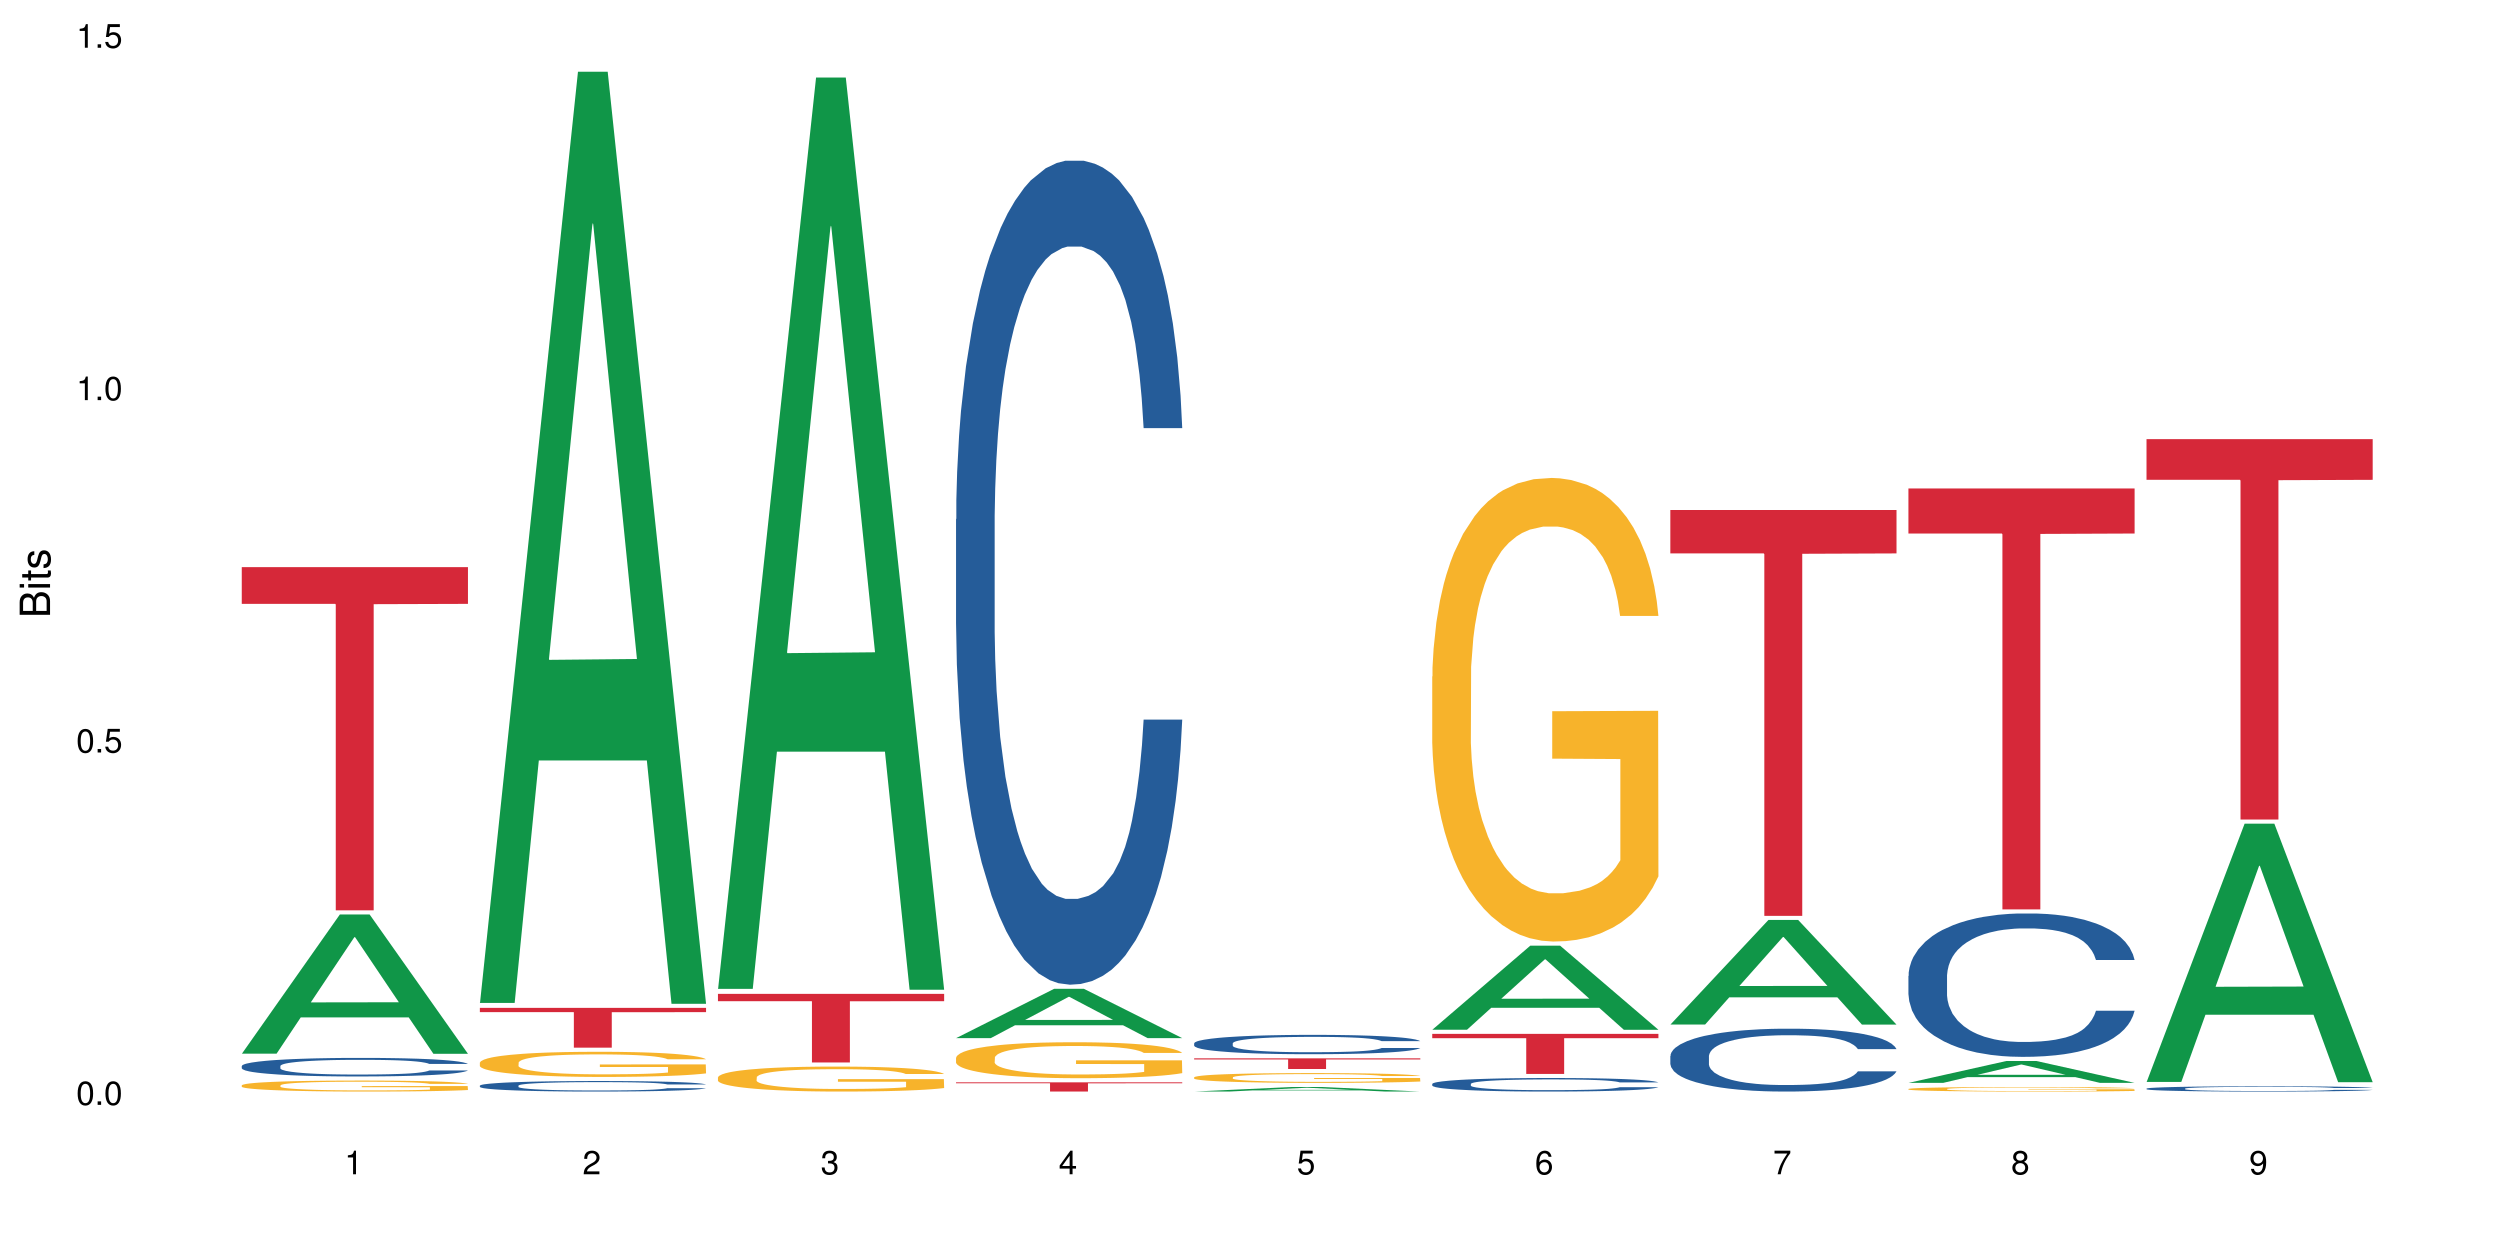 <?xml version="1.0" encoding="UTF-8"?>
<svg xmlns="http://www.w3.org/2000/svg" xmlns:xlink="http://www.w3.org/1999/xlink" width="720pt" height="360pt" viewBox="0 0 720 360" version="1.1">
<defs>
<g>
<symbol overflow="visible" id="glyph0-0">
<path style="stroke:none;" d=""/>
</symbol>
<symbol overflow="visible" id="glyph0-1">
<path style="stroke:none;" d="M 2.641 -6.797 C 2 -6.797 1.422 -6.531 1.078 -6.047 C 0.641 -5.453 0.406 -4.547 0.406 -3.297 C 0.406 -1 1.188 0.219 2.641 0.219 C 4.078 0.219 4.859 -1 4.859 -3.234 C 4.859 -4.562 4.656 -5.438 4.203 -6.047 C 3.844 -6.531 3.281 -6.797 2.641 -6.797 Z M 2.641 -6.047 C 3.547 -6.047 4 -5.125 4 -3.312 C 4 -1.375 3.562 -0.484 2.625 -0.484 C 1.734 -0.484 1.281 -1.422 1.281 -3.281 C 1.281 -5.141 1.734 -6.047 2.641 -6.047 Z M 2.641 -6.047 "/>
</symbol>
<symbol overflow="visible" id="glyph0-2">
<path style="stroke:none;" d="M 1.828 -1 L 0.828 -1 L 0.828 0 L 1.828 0 Z M 1.828 -1 "/>
</symbol>
<symbol overflow="visible" id="glyph0-3">
<path style="stroke:none;" d="M 4.562 -6.797 L 1.062 -6.797 L 0.547 -3.094 L 1.328 -3.094 C 1.719 -3.562 2.047 -3.734 2.578 -3.734 C 3.484 -3.734 4.062 -3.109 4.062 -2.094 C 4.062 -1.125 3.484 -0.531 2.578 -0.531 C 1.828 -0.531 1.375 -0.906 1.188 -1.672 L 0.328 -1.672 C 0.453 -1.109 0.547 -0.844 0.75 -0.594 C 1.125 -0.078 1.828 0.219 2.594 0.219 C 3.969 0.219 4.922 -0.781 4.922 -2.219 C 4.922 -3.562 4.031 -4.484 2.719 -4.484 C 2.25 -4.484 1.859 -4.359 1.469 -4.062 L 1.734 -5.969 L 4.562 -5.969 Z M 4.562 -6.797 "/>
</symbol>
<symbol overflow="visible" id="glyph0-4">
<path style="stroke:none;" d="M 2.484 -4.844 L 2.484 0 L 3.328 0 L 3.328 -6.797 L 2.766 -6.797 C 2.469 -5.75 2.281 -5.609 0.984 -5.453 L 0.984 -4.844 Z M 2.484 -4.844 "/>
</symbol>
<symbol overflow="visible" id="glyph0-5">
<path style="stroke:none;" d="M 4.859 -0.828 L 1.281 -0.828 C 1.359 -1.391 1.672 -1.75 2.5 -2.234 L 3.469 -2.75 C 4.406 -3.266 4.906 -3.969 4.906 -4.812 C 4.906 -5.375 4.672 -5.906 4.266 -6.266 C 3.859 -6.625 3.375 -6.797 2.719 -6.797 C 1.859 -6.797 1.219 -6.5 0.844 -5.922 C 0.609 -5.562 0.5 -5.125 0.484 -4.438 L 1.328 -4.438 C 1.359 -4.906 1.406 -5.188 1.531 -5.406 C 1.75 -5.812 2.188 -6.062 2.703 -6.062 C 3.469 -6.062 4.031 -5.516 4.031 -4.781 C 4.031 -4.25 3.719 -3.797 3.125 -3.438 L 2.234 -2.938 C 0.812 -2.141 0.406 -1.5 0.328 0 L 4.859 0 Z M 4.859 -0.828 "/>
</symbol>
<symbol overflow="visible" id="glyph0-6">
<path style="stroke:none;" d="M 2.125 -3.125 L 2.578 -3.125 C 3.516 -3.125 3.984 -2.703 3.984 -1.891 C 3.984 -1.031 3.469 -0.531 2.578 -0.531 C 1.656 -0.531 1.203 -0.984 1.156 -1.969 L 0.312 -1.969 C 0.344 -1.422 0.438 -1.078 0.609 -0.766 C 0.953 -0.109 1.625 0.219 2.547 0.219 C 3.953 0.219 4.859 -0.609 4.859 -1.906 C 4.859 -2.766 4.516 -3.25 3.703 -3.516 C 4.344 -3.766 4.656 -4.25 4.656 -4.938 C 4.656 -6.109 3.875 -6.797 2.578 -6.797 C 1.203 -6.797 0.484 -6.047 0.453 -4.609 L 1.297 -4.609 C 1.312 -5.016 1.344 -5.25 1.453 -5.453 C 1.641 -5.828 2.062 -6.062 2.594 -6.062 C 3.344 -6.062 3.797 -5.625 3.797 -4.906 C 3.797 -4.422 3.609 -4.141 3.25 -3.984 C 3.016 -3.891 2.719 -3.844 2.125 -3.844 Z M 2.125 -3.125 "/>
</symbol>
<symbol overflow="visible" id="glyph0-7">
<path style="stroke:none;" d="M 3.141 -1.625 L 3.141 0 L 3.984 0 L 3.984 -1.625 L 4.984 -1.625 L 4.984 -2.391 L 3.984 -2.391 L 3.984 -6.797 L 3.359 -6.797 L 0.266 -2.516 L 0.266 -1.625 Z M 3.141 -2.391 L 1 -2.391 L 3.141 -5.359 Z M 3.141 -2.391 "/>
</symbol>
<symbol overflow="visible" id="glyph0-8">
<path style="stroke:none;" d="M 4.781 -5.031 C 4.609 -6.141 3.891 -6.797 2.844 -6.797 C 2.094 -6.797 1.422 -6.438 1.031 -5.828 C 0.609 -5.172 0.406 -4.344 0.406 -3.094 C 0.406 -1.953 0.578 -1.234 0.984 -0.625 C 1.359 -0.078 1.953 0.219 2.703 0.219 C 3.984 0.219 4.922 -0.734 4.922 -2.078 C 4.922 -3.344 4.062 -4.234 2.844 -4.234 C 2.172 -4.234 1.641 -3.969 1.281 -3.469 C 1.281 -5.125 1.828 -6.047 2.797 -6.047 C 3.391 -6.047 3.797 -5.672 3.938 -5.031 Z M 2.734 -3.484 C 3.547 -3.484 4.062 -2.922 4.062 -2 C 4.062 -1.156 3.484 -0.531 2.703 -0.531 C 1.922 -0.531 1.328 -1.188 1.328 -2.047 C 1.328 -2.891 1.906 -3.484 2.734 -3.484 Z M 2.734 -3.484 "/>
</symbol>
<symbol overflow="visible" id="glyph0-9">
<path style="stroke:none;" d="M 4.984 -6.797 L 0.438 -6.797 L 0.438 -5.969 L 4.109 -5.969 C 2.5 -3.656 1.828 -2.234 1.328 0 L 2.219 0 C 2.594 -2.172 3.453 -4.047 4.984 -6.094 Z M 4.984 -6.797 "/>
</symbol>
<symbol overflow="visible" id="glyph0-10">
<path style="stroke:none;" d="M 3.75 -3.578 C 4.453 -4 4.688 -4.344 4.688 -4.984 C 4.688 -6.047 3.844 -6.797 2.641 -6.797 C 1.438 -6.797 0.594 -6.047 0.594 -4.984 C 0.594 -4.359 0.828 -4.016 1.516 -3.578 C 0.734 -3.203 0.359 -2.641 0.359 -1.891 C 0.359 -0.641 1.297 0.219 2.641 0.219 C 3.984 0.219 4.922 -0.641 4.922 -1.875 C 4.922 -2.641 4.531 -3.203 3.75 -3.578 Z M 2.641 -6.047 C 3.359 -6.047 3.812 -5.625 3.812 -4.969 C 3.812 -4.344 3.344 -3.922 2.641 -3.922 C 1.922 -3.922 1.453 -4.344 1.453 -4.984 C 1.453 -5.625 1.922 -6.047 2.641 -6.047 Z M 2.641 -3.203 C 3.484 -3.203 4.062 -2.672 4.062 -1.875 C 4.062 -1.062 3.484 -0.531 2.625 -0.531 C 1.797 -0.531 1.219 -1.078 1.219 -1.875 C 1.219 -2.672 1.797 -3.203 2.641 -3.203 Z M 2.641 -3.203 "/>
</symbol>
<symbol overflow="visible" id="glyph0-11">
<path style="stroke:none;" d="M 0.516 -1.547 C 0.672 -0.438 1.406 0.219 2.438 0.219 C 3.188 0.219 3.859 -0.141 4.266 -0.75 C 4.688 -1.406 4.891 -2.25 4.891 -3.484 C 4.891 -4.625 4.703 -5.359 4.312 -5.953 C 3.938 -6.5 3.344 -6.797 2.594 -6.797 C 1.297 -6.797 0.359 -5.844 0.359 -4.516 C 0.359 -3.25 1.234 -2.344 2.453 -2.344 C 3.094 -2.344 3.562 -2.578 4.016 -3.109 C 4 -1.453 3.469 -0.531 2.5 -0.531 C 1.906 -0.531 1.484 -0.906 1.359 -1.547 Z M 2.578 -6.062 C 3.375 -6.062 3.969 -5.406 3.969 -4.531 C 3.969 -3.688 3.375 -3.094 2.547 -3.094 C 1.734 -3.094 1.234 -3.672 1.234 -4.578 C 1.234 -5.438 1.797 -6.062 2.578 -6.062 Z M 2.578 -6.062 "/>
</symbol>
<symbol overflow="visible" id="glyph1-0">
<path style="stroke:none;" d=""/>
</symbol>
<symbol overflow="visible" id="glyph1-1">
<path style="stroke:none;" d="M 0 -0.953 L 0 -4.891 C 0 -5.719 -0.234 -6.344 -0.734 -6.797 C -1.188 -7.234 -1.812 -7.469 -2.5 -7.469 C -3.547 -7.469 -4.188 -7 -4.625 -5.875 C -4.984 -6.672 -5.641 -7.094 -6.531 -7.094 C -7.156 -7.094 -7.734 -6.859 -8.141 -6.391 C -8.562 -5.938 -8.75 -5.344 -8.75 -4.5 L -8.75 -0.953 Z M -4.984 -2.062 L -7.766 -2.062 L -7.766 -4.219 C -7.766 -4.844 -7.688 -5.203 -7.453 -5.5 C -7.219 -5.812 -6.859 -5.969 -6.375 -5.969 C -5.906 -5.969 -5.531 -5.812 -5.297 -5.5 C -5.062 -5.203 -4.984 -4.844 -4.984 -4.219 Z M -0.984 -2.062 L -4 -2.062 L -4 -4.781 C -4 -5.328 -3.859 -5.688 -3.578 -5.953 C -3.297 -6.219 -2.922 -6.359 -2.484 -6.359 C -2.062 -6.359 -1.688 -6.219 -1.406 -5.953 C -1.109 -5.688 -0.984 -5.328 -0.984 -4.781 Z M -0.984 -2.062 "/>
</symbol>
<symbol overflow="visible" id="glyph1-2">
<path style="stroke:none;" d="M -6.281 -1.797 L -6.281 -0.797 L 0 -0.797 L 0 -1.797 Z M -8.75 -1.797 L -8.75 -0.797 L -7.484 -0.797 L -7.484 -1.797 Z M -8.75 -1.797 "/>
</symbol>
<symbol overflow="visible" id="glyph1-3">
<path style="stroke:none;" d="M -6.281 -3.047 L -6.281 -2.016 L -8.016 -2.016 L -8.016 -1.016 L -6.281 -1.016 L -6.281 -0.172 L -5.469 -0.172 L -5.469 -1.016 L -0.719 -1.016 C -0.078 -1.016 0.281 -1.453 0.281 -2.234 C 0.281 -2.469 0.25 -2.719 0.188 -3.047 L -0.641 -3.047 C -0.609 -2.922 -0.594 -2.766 -0.594 -2.562 C -0.594 -2.141 -0.719 -2.016 -1.156 -2.016 L -5.469 -2.016 L -5.469 -3.047 Z M -6.281 -3.047 "/>
</symbol>
<symbol overflow="visible" id="glyph1-4">
<path style="stroke:none;" d="M -4.531 -5.25 C -5.766 -5.25 -6.469 -4.422 -6.469 -2.969 C -6.469 -1.516 -5.719 -0.562 -4.547 -0.562 C -3.562 -0.562 -3.094 -1.062 -2.734 -2.562 L -2.516 -3.484 C -2.344 -4.188 -2.094 -4.469 -1.625 -4.469 C -1.047 -4.469 -0.641 -3.875 -0.641 -3 C -0.641 -2.453 -0.797 -2 -1.062 -1.75 C -1.25 -1.594 -1.422 -1.531 -1.875 -1.469 L -1.875 -0.406 C -0.422 -0.453 0.281 -1.266 0.281 -2.922 C 0.281 -4.5 -0.5 -5.516 -1.719 -5.516 C -2.656 -5.516 -3.172 -4.984 -3.469 -3.734 L -3.703 -2.766 C -3.891 -1.953 -4.156 -1.609 -4.594 -1.609 C -5.172 -1.609 -5.547 -2.125 -5.547 -2.938 C -5.547 -3.75 -5.203 -4.172 -4.531 -4.203 Z M -4.531 -5.25 "/>
</symbol>
</g>
</defs>
<g id="surface2645">
<rect x="0" y="0" width="720" height="360" style="fill:rgb(100%,100%,100%);fill-opacity:1;stroke:none;"/>
<path style=" stroke:none;fill-rule:nonzero;fill:rgb(6.275%,58.824%,28.235%);fill-opacity:1;" d="M 69.629 303.461 L 69.699 303.422 L 97.887 263.359 L 106.445 263.359 L 134.773 303.496 L 124.82 303.496 L 117.719 293.02 L 86.609 293.02 L 79.652 303.461 L 69.629 303.461 L 89.602 288.688 L 114.867 288.648 L 102.27 269.918 L 102.129 269.879 L 101.992 269.992 L 89.535 288.648 L 89.602 288.688 Z M 69.629 303.461 "/>
<path style=" stroke:none;fill-rule:nonzero;fill:rgb(14.51%,36.078%,60%);fill-opacity:1;" d="M 69.629 307.004 L 69.707 306.996 L 69.707 306.879 L 69.945 306.695 L 70.504 306.461 L 71.059 306.301 L 72.488 306.012 L 74.477 305.734 L 76.539 305.52 L 78.051 305.391 L 79.402 305.293 L 82.5 305.113 L 84.484 305.02 L 86.629 304.938 L 89.25 304.852 L 91.156 304.805 L 95.449 304.727 L 98.625 304.691 L 101.09 304.676 L 106.41 304.676 L 109.59 304.695 L 111.891 304.723 L 114.434 304.762 L 116.578 304.805 L 120.312 304.91 L 123.648 305.047 L 125.16 305.125 L 127.543 305.277 L 129.371 305.426 L 130.641 305.551 L 132.07 305.734 L 133.34 305.953 L 134.293 306.203 L 134.773 306.41 L 123.648 306.41 L 123.094 306.215 L 122.457 306.066 L 121.266 305.863 L 120.074 305.723 L 118.406 305.582 L 116.898 305.488 L 114.832 305.395 L 113.004 305.336 L 111.098 305.293 L 109.27 305.262 L 105.773 305.234 L 101.723 305.234 L 100.215 305.242 L 97.117 305.281 L 95.449 305.316 L 93.066 305.387 L 91.395 305.449 L 89.41 305.547 L 88.059 305.629 L 86.391 305.758 L 85.199 305.871 L 83.848 306.031 L 83.055 306.152 L 82.34 306.289 L 81.703 306.449 L 81.227 306.621 L 80.91 306.801 L 80.75 306.977 L 80.75 307.734 L 80.91 307.91 L 81.309 308.117 L 82.34 308.414 L 83.848 308.672 L 85.598 308.879 L 87.266 309.023 L 88.219 309.094 L 89.488 309.172 L 91.477 309.27 L 94.336 309.367 L 96.004 309.406 L 98.547 309.445 L 101.168 309.465 L 104.664 309.465 L 107.762 309.445 L 109.828 309.422 L 111.973 309.383 L 114.91 309.297 L 116.738 309.219 L 118.328 309.129 L 119.52 309.035 L 120.312 308.957 L 121.504 308.805 L 122.457 308.641 L 123.172 308.469 L 123.648 308.301 L 134.773 308.301 L 134.293 308.496 L 133.578 308.688 L 132.863 308.828 L 131.754 309 L 130.48 309.152 L 128.656 309.324 L 127.145 309.434 L 125.16 309.559 L 123.332 309.648 L 121.348 309.734 L 118.406 309.832 L 116.5 309.879 L 114.434 309.926 L 111.973 309.965 L 108.875 309.996 L 105.535 310.016 L 102.438 310.023 L 99.102 310.012 L 96.641 309.992 L 93.383 309.949 L 89.332 309.859 L 86.391 309.766 L 84.086 309.676 L 82.102 309.578 L 79.879 309.445 L 77.016 309.23 L 75.27 309.062 L 74.078 308.926 L 72.727 308.738 L 71.773 308.566 L 70.66 308.293 L 69.867 307.945 L 69.629 307.676 Z M 69.629 307.004 "/>
<path style=" stroke:none;fill-rule:nonzero;fill:rgb(96.863%,70.196%,16.863%);fill-opacity:1;" d="M 69.629 312.559 L 69.707 312.555 L 69.707 312.496 L 70.027 312.367 L 70.82 312.188 L 71.855 312.039 L 72.965 311.926 L 73.68 311.863 L 74.871 311.777 L 75.906 311.715 L 78.527 311.582 L 81.863 311.461 L 83.691 311.41 L 85.758 311.359 L 88.695 311.305 L 90.047 311.285 L 94.176 311.238 L 98.863 311.211 L 104.027 311.199 L 106.41 311.203 L 109.668 311.215 L 114.117 311.246 L 116.66 311.277 L 118.645 311.305 L 120.711 311.344 L 123.254 311.402 L 125.637 311.469 L 127.543 311.539 L 129.449 311.625 L 131.039 311.719 L 132.387 311.82 L 133.578 311.941 L 134.293 312.043 L 134.773 312.145 L 123.73 312.145 L 123.094 312.043 L 122.379 311.965 L 121.188 311.871 L 119.996 311.801 L 118.805 311.746 L 116.578 311.672 L 114.672 311.625 L 112.289 311.582 L 109.984 311.559 L 107.363 311.539 L 105.773 311.535 L 101.566 311.535 L 97.75 311.555 L 95.527 311.578 L 93.938 311.602 L 91.715 311.645 L 90.363 311.68 L 89.57 311.703 L 87.188 311.793 L 85.598 311.871 L 84.723 311.926 L 83.609 312.016 L 82.816 312.094 L 81.941 312.207 L 81.465 312.297 L 80.832 312.492 L 80.75 313.012 L 80.988 313.125 L 81.465 313.242 L 82.102 313.348 L 83.055 313.457 L 84.008 313.539 L 85.676 313.652 L 87.105 313.727 L 88.219 313.777 L 90.363 313.855 L 91.238 313.883 L 93.305 313.934 L 95.449 313.973 L 98.07 314.008 L 100.055 314.027 L 103.234 314.039 L 107.285 314.039 L 112.051 314.023 L 115.07 314 L 117.137 313.977 L 118.484 313.957 L 120.152 313.926 L 121.348 313.895 L 122.457 313.863 L 123.809 313.816 L 123.809 313.125 L 104.188 313.121 L 104.188 312.797 L 134.691 312.793 L 134.773 313.926 L 133.102 314.004 L 131.039 314.078 L 129.051 314.137 L 126.984 314.184 L 124.047 314.242 L 121.664 314.273 L 118.008 314.316 L 114.672 314.34 L 111.176 314.359 L 108.078 314.367 L 104.426 314.371 L 101.168 314.363 L 97.672 314.348 L 94.891 314.324 L 92.352 314.297 L 89.809 314.258 L 86.629 314.195 L 84.562 314.148 L 82.418 314.086 L 80.273 314.016 L 78.367 313.938 L 77.098 313.875 L 75.824 313.805 L 74.477 313.719 L 73.203 313.621 L 72.25 313.531 L 71.379 313.43 L 70.742 313.336 L 70.105 313.203 L 69.789 313.102 L 69.629 313.012 Z M 69.629 312.559 "/>
<path style=" stroke:none;fill-rule:nonzero;fill:rgb(83.922%,15.686%,22.353%);fill-opacity:1;" d="M 69.629 163.332 L 134.773 163.332 L 134.773 173.914 L 107.621 174.004 L 107.621 262.18 L 96.699 262.18 L 96.699 174.098 L 96.543 173.914 L 69.629 173.914 Z M 69.629 163.332 "/>
<path style=" stroke:none;fill-rule:nonzero;fill:rgb(6.275%,58.824%,28.235%);fill-opacity:1;" d="M 138.199 288.844 L 138.27 288.59 L 166.457 20.664 L 175.016 20.664 L 203.344 289.094 L 193.391 289.094 L 186.293 219.023 L 155.18 219.023 L 148.223 288.844 L 138.199 288.844 L 158.176 190.039 L 183.438 189.789 L 170.84 64.52 L 170.703 64.266 L 170.562 65.023 L 158.105 189.789 L 158.176 190.039 Z M 138.199 288.844 "/>
<path style=" stroke:none;fill-rule:nonzero;fill:rgb(14.51%,36.078%,60%);fill-opacity:1;" d="M 138.199 312.656 L 138.281 312.656 L 138.281 312.59 L 138.52 312.484 L 139.074 312.348 L 139.629 312.258 L 141.059 312.094 L 143.047 311.938 L 145.113 311.812 L 146.621 311.742 L 147.973 311.688 L 151.07 311.586 L 153.055 311.531 L 155.199 311.484 L 157.82 311.438 L 159.73 311.41 L 164.02 311.367 L 167.195 311.348 L 169.66 311.336 L 174.98 311.336 L 178.16 311.348 L 180.465 311.363 L 183.004 311.383 L 185.148 311.41 L 188.883 311.469 L 192.219 311.547 L 193.73 311.594 L 196.113 311.68 L 197.941 311.762 L 199.211 311.832 L 200.641 311.938 L 201.914 312.062 L 202.867 312.203 L 203.344 312.32 L 192.219 312.32 L 191.664 312.211 L 191.027 312.125 L 189.836 312.012 L 188.645 311.93 L 186.977 311.852 L 185.469 311.797 L 183.402 311.746 L 181.574 311.711 L 179.668 311.688 L 177.84 311.672 L 174.348 311.652 L 170.293 311.652 L 168.785 311.66 L 165.688 311.68 L 164.02 311.699 L 161.637 311.738 L 159.969 311.777 L 157.98 311.832 L 156.629 311.879 L 154.961 311.949 L 153.77 312.016 L 152.422 312.105 L 151.625 312.176 L 150.91 312.254 L 150.273 312.344 L 149.797 312.441 L 149.48 312.543 L 149.32 312.645 L 149.32 313.074 L 149.48 313.172 L 149.879 313.289 L 150.91 313.457 L 152.422 313.605 L 154.168 313.723 L 155.836 313.805 L 156.789 313.844 L 158.059 313.887 L 160.047 313.945 L 162.906 314 L 164.574 314.02 L 167.117 314.043 L 169.738 314.055 L 173.234 314.055 L 176.332 314.043 L 178.398 314.031 L 180.543 314.008 L 183.48 313.961 L 185.309 313.914 L 186.898 313.863 L 188.09 313.812 L 188.883 313.766 L 190.074 313.68 L 191.027 313.586 L 191.742 313.488 L 192.219 313.395 L 203.344 313.395 L 202.867 313.504 L 202.152 313.613 L 201.438 313.695 L 200.324 313.793 L 199.051 313.879 L 197.227 313.973 L 195.715 314.039 L 193.73 314.105 L 191.902 314.16 L 189.918 314.207 L 186.977 314.262 L 185.07 314.289 L 183.004 314.316 L 180.543 314.336 L 177.445 314.355 L 174.109 314.367 L 171.008 314.371 L 167.672 314.363 L 165.211 314.355 L 161.953 314.328 L 157.902 314.277 L 154.961 314.227 L 152.66 314.172 L 150.672 314.117 L 148.449 314.043 L 145.59 313.922 L 143.84 313.828 L 142.648 313.75 L 141.297 313.641 L 140.344 313.543 L 139.234 313.391 L 138.438 313.191 L 138.199 313.039 Z M 138.199 312.656 "/>
<path style=" stroke:none;fill-rule:nonzero;fill:rgb(96.863%,70.196%,16.863%);fill-opacity:1;" d="M 138.199 306.016 L 138.281 306.008 L 138.281 305.875 L 138.598 305.578 L 139.391 305.168 L 140.426 304.832 L 141.535 304.566 L 142.25 304.426 L 143.441 304.23 L 144.477 304.082 L 147.098 303.785 L 150.434 303.508 L 152.262 303.387 L 154.328 303.277 L 157.266 303.152 L 158.617 303.105 L 162.746 303 L 167.434 302.934 L 172.598 302.914 L 174.98 302.918 L 178.238 302.945 L 182.688 303.02 L 185.23 303.086 L 187.215 303.152 L 189.281 303.238 L 191.824 303.367 L 194.207 303.527 L 196.113 303.688 L 198.02 303.887 L 199.609 304.098 L 200.957 304.328 L 202.152 304.605 L 202.867 304.836 L 203.344 305.07 L 192.301 305.07 L 191.664 304.836 L 190.949 304.66 L 189.758 304.441 L 188.566 304.281 L 187.375 304.156 L 185.148 303.984 L 183.242 303.879 L 180.859 303.785 L 178.555 303.727 L 175.934 303.688 L 174.348 303.672 L 170.137 303.672 L 166.324 303.719 L 164.098 303.773 L 162.508 303.824 L 160.285 303.926 L 158.934 304.004 L 158.141 304.059 L 155.758 304.262 L 154.168 304.449 L 153.293 304.574 L 152.184 304.773 L 151.387 304.949 L 150.512 305.215 L 150.035 305.414 L 149.402 305.863 L 149.32 307.055 L 149.559 307.305 L 150.035 307.578 L 150.672 307.816 L 151.625 308.066 L 152.578 308.258 L 154.246 308.516 L 155.676 308.688 L 156.789 308.801 L 158.934 308.98 L 159.809 309.039 L 161.875 309.16 L 164.02 309.25 L 166.641 309.332 L 168.625 309.371 L 171.805 309.402 L 175.855 309.402 L 180.621 309.363 L 183.641 309.312 L 185.707 309.258 L 187.059 309.211 L 188.727 309.141 L 189.918 309.074 L 191.027 309 L 192.379 308.887 L 192.379 307.305 L 172.758 307.301 L 172.758 306.559 L 203.262 306.551 L 203.344 309.141 L 201.676 309.316 L 199.609 309.488 L 197.621 309.621 L 195.559 309.734 L 192.617 309.859 L 190.234 309.941 L 186.578 310.031 L 183.242 310.094 L 179.746 310.133 L 176.648 310.152 L 172.996 310.156 L 169.738 310.145 L 166.242 310.105 L 163.461 310.051 L 160.922 309.984 L 158.379 309.898 L 155.199 309.762 L 153.137 309.648 L 150.988 309.508 L 148.844 309.344 L 146.938 309.164 L 145.668 309.027 L 144.398 308.867 L 143.047 308.668 L 141.773 308.445 L 140.82 308.238 L 139.949 308.008 L 139.312 307.789 L 138.676 307.492 L 138.359 307.254 L 138.199 307.047 Z M 138.199 306.016 "/>
<path style=" stroke:none;fill-rule:nonzero;fill:rgb(83.922%,15.686%,22.353%);fill-opacity:1;" d="M 138.199 290.273 L 203.344 290.273 L 203.344 291.5 L 176.191 291.512 L 176.191 301.734 L 165.27 301.734 L 165.27 291.523 L 165.113 291.5 L 138.199 291.5 Z M 138.199 290.273 "/>
<path style=" stroke:none;fill-rule:nonzero;fill:rgb(6.275%,58.824%,28.235%);fill-opacity:1;" d="M 206.77 284.801 L 206.84 284.555 L 235.027 22.336 L 243.586 22.336 L 271.914 285.051 L 261.961 285.051 L 254.863 216.473 L 223.754 216.473 L 216.793 284.801 L 206.77 284.801 L 226.746 188.105 L 252.008 187.855 L 239.41 65.258 L 239.273 65.012 L 239.133 65.75 L 226.676 187.855 L 226.746 188.105 Z M 206.77 284.801 "/>
<path style=" stroke:none;fill-rule:nonzero;fill:rgb(96.863%,70.196%,16.863%);fill-opacity:1;" d="M 206.77 310.254 L 206.852 310.25 L 206.852 310.117 L 207.168 309.82 L 207.961 309.414 L 208.996 309.078 L 210.105 308.816 L 210.82 308.68 L 212.016 308.48 L 213.047 308.336 L 215.668 308.039 L 219.004 307.766 L 220.832 307.645 L 222.898 307.535 L 225.836 307.41 L 227.188 307.363 L 231.316 307.258 L 236.004 307.191 L 241.168 307.172 L 243.551 307.18 L 246.809 307.207 L 251.258 307.277 L 253.801 307.344 L 255.785 307.41 L 257.852 307.496 L 260.395 307.625 L 262.777 307.785 L 264.684 307.941 L 266.59 308.141 L 268.18 308.348 L 269.531 308.578 L 270.723 308.855 L 271.438 309.086 L 271.914 309.316 L 260.871 309.316 L 260.234 309.086 L 259.52 308.906 L 258.328 308.691 L 257.137 308.535 L 255.945 308.41 L 253.723 308.238 L 251.812 308.133 L 249.43 308.039 L 247.129 307.98 L 244.504 307.941 L 242.918 307.93 L 238.707 307.93 L 234.895 307.973 L 232.668 308.027 L 231.078 308.078 L 228.855 308.18 L 227.504 308.258 L 226.711 308.309 L 224.328 308.512 L 222.738 308.699 L 221.863 308.824 L 220.754 309.02 L 219.957 309.199 L 219.086 309.461 L 218.609 309.656 L 217.973 310.105 L 217.891 311.289 L 218.133 311.539 L 218.609 311.809 L 219.242 312.043 L 220.195 312.293 L 221.148 312.484 L 222.816 312.742 L 224.246 312.91 L 225.359 313.023 L 227.504 313.199 L 228.379 313.258 L 230.445 313.379 L 232.59 313.469 L 235.211 313.551 L 237.195 313.59 L 240.375 313.621 L 244.426 313.621 L 249.191 313.582 L 252.211 313.527 L 254.277 313.477 L 255.629 313.43 L 257.297 313.359 L 258.488 313.293 L 259.598 313.219 L 260.949 313.109 L 260.949 311.539 L 241.328 311.531 L 241.328 310.793 L 271.832 310.789 L 271.914 313.359 L 270.246 313.535 L 268.18 313.707 L 266.191 313.84 L 264.129 313.949 L 261.188 314.074 L 258.805 314.152 L 255.152 314.246 L 251.812 314.305 L 248.32 314.344 L 245.219 314.363 L 241.566 314.371 L 238.309 314.359 L 234.812 314.316 L 232.031 314.266 L 229.492 314.199 L 226.949 314.113 L 223.77 313.977 L 221.707 313.863 L 219.562 313.727 L 217.414 313.562 L 215.508 313.383 L 214.238 313.246 L 212.969 313.09 L 211.617 312.891 L 210.344 312.668 L 209.391 312.465 L 208.52 312.234 L 207.883 312.016 L 207.246 311.723 L 206.93 311.484 L 206.77 311.281 Z M 206.77 310.254 "/>
<path style=" stroke:none;fill-rule:nonzero;fill:rgb(83.922%,15.686%,22.353%);fill-opacity:1;" d="M 206.77 286.23 L 271.914 286.23 L 271.914 288.344 L 244.766 288.363 L 244.766 305.992 L 233.84 305.992 L 233.84 288.383 L 233.684 288.344 L 206.77 288.344 Z M 206.77 286.23 "/>
<path style=" stroke:none;fill-rule:nonzero;fill:rgb(6.275%,58.824%,28.235%);fill-opacity:1;" d="M 275.34 298.973 L 275.41 298.957 L 303.598 284.777 L 312.156 284.777 L 340.484 298.984 L 330.531 298.984 L 323.434 295.277 L 292.324 295.277 L 285.363 298.973 L 275.34 298.973 L 295.316 293.742 L 320.578 293.73 L 307.98 287.098 L 307.844 287.086 L 307.703 287.125 L 295.246 293.73 L 295.316 293.742 Z M 275.34 298.973 "/>
<path style=" stroke:none;fill-rule:nonzero;fill:rgb(14.51%,36.078%,60%);fill-opacity:1;" d="M 275.34 149.547 L 275.422 149.328 L 275.422 144.121 L 275.66 135.879 L 276.215 125.469 L 276.77 118.309 L 278.203 105.512 L 280.188 93.148 L 282.254 83.602 L 283.762 77.965 L 285.113 73.625 L 288.211 65.598 L 290.195 61.477 L 292.344 57.789 L 294.965 54.102 L 296.871 51.934 L 301.16 48.461 L 304.336 46.945 L 306.801 46.293 L 312.121 46.293 L 315.301 47.16 L 317.605 48.246 L 320.148 49.98 L 322.293 51.934 L 326.023 56.707 L 329.363 62.777 L 330.871 66.25 L 333.254 72.973 L 335.082 79.48 L 336.352 85.121 L 337.781 93.148 L 339.055 102.91 L 340.008 113.973 L 340.484 123.297 L 329.363 123.297 L 328.805 114.621 L 328.172 107.898 L 326.977 99.004 L 325.785 92.715 L 324.117 86.422 L 322.609 82.301 L 320.543 78.18 L 318.715 75.578 L 316.809 73.625 L 314.984 72.324 L 311.488 71.023 L 307.438 71.023 L 305.926 71.457 L 302.828 73.191 L 301.16 74.711 L 298.777 77.746 L 297.109 80.566 L 295.121 84.906 L 293.773 88.594 L 292.105 94.23 L 290.91 99.223 L 289.562 106.379 L 288.766 111.801 L 288.051 117.875 L 287.418 125.035 L 286.941 132.625 L 286.621 140.652 L 286.465 148.461 L 286.465 182.082 L 286.621 189.891 L 287.02 199 L 288.051 212.234 L 289.562 223.73 L 291.309 232.84 L 292.977 239.348 L 293.93 242.383 L 295.203 245.855 L 297.188 250.195 L 300.047 254.531 L 301.715 256.266 L 304.258 258.004 L 306.879 258.871 L 310.375 258.871 L 313.473 258.004 L 315.539 256.918 L 317.684 255.184 L 320.625 251.496 L 322.449 248.023 L 324.039 243.902 L 325.23 239.781 L 326.023 236.312 L 327.219 229.586 L 328.172 222.211 L 328.887 214.621 L 329.363 207.246 L 340.484 207.246 L 340.008 215.922 L 339.293 224.379 L 338.578 230.672 L 337.465 238.262 L 336.195 244.988 L 334.367 252.578 L 332.855 257.57 L 330.871 262.992 L 329.043 267.113 L 327.059 270.801 L 324.117 275.141 L 322.211 277.309 L 320.148 279.262 L 317.684 280.996 L 314.586 282.516 L 311.25 283.383 L 308.152 283.598 L 304.812 283.164 L 302.352 282.297 L 299.094 280.344 L 295.043 276.441 L 292.105 272.32 L 289.801 268.199 L 287.812 263.859 L 285.59 258.004 L 282.73 248.457 L 280.98 241.082 L 279.789 235.008 L 278.441 226.551 L 277.488 218.957 L 276.375 206.812 L 275.578 191.41 L 275.34 179.48 Z M 275.34 149.547 "/>
<path style=" stroke:none;fill-rule:nonzero;fill:rgb(96.863%,70.196%,16.863%);fill-opacity:1;" d="M 275.34 304.602 L 275.422 304.594 L 275.422 304.402 L 275.738 303.977 L 276.531 303.391 L 277.566 302.906 L 278.68 302.531 L 279.395 302.332 L 280.586 302.047 L 281.617 301.84 L 284.238 301.414 L 287.574 301.016 L 289.402 300.844 L 291.469 300.684 L 294.406 300.504 L 295.758 300.438 L 299.891 300.285 L 304.574 300.191 L 309.738 300.164 L 312.121 300.172 L 315.379 300.211 L 319.828 300.316 L 322.371 300.41 L 324.355 300.504 L 326.422 300.629 L 328.965 300.816 L 331.348 301.043 L 333.254 301.27 L 335.16 301.555 L 336.75 301.859 L 338.102 302.188 L 339.293 302.586 L 340.008 302.918 L 340.484 303.25 L 329.441 303.25 L 328.805 302.918 L 328.09 302.66 L 326.898 302.352 L 325.707 302.121 L 324.516 301.941 L 322.293 301.695 L 320.387 301.547 L 318 301.414 L 315.699 301.328 L 313.078 301.27 L 311.488 301.254 L 307.277 301.254 L 303.465 301.32 L 301.238 301.395 L 299.652 301.469 L 297.426 301.613 L 296.074 301.727 L 295.281 301.801 L 292.898 302.094 L 291.309 302.359 L 290.434 302.539 L 289.324 302.824 L 288.527 303.078 L 287.656 303.457 L 287.18 303.742 L 286.543 304.383 L 286.465 306.086 L 286.703 306.445 L 287.18 306.836 L 287.812 307.176 L 288.766 307.535 L 289.719 307.809 L 291.387 308.18 L 292.82 308.422 L 293.93 308.586 L 296.074 308.84 L 296.949 308.926 L 299.016 309.094 L 301.16 309.227 L 303.781 309.34 L 305.766 309.398 L 308.945 309.445 L 312.996 309.445 L 317.762 309.391 L 320.781 309.312 L 322.848 309.238 L 324.199 309.172 L 325.867 309.066 L 327.059 308.973 L 328.172 308.867 L 329.52 308.707 L 329.52 306.445 L 309.898 306.438 L 309.898 305.379 L 340.402 305.367 L 340.484 309.066 L 338.816 309.324 L 336.75 309.57 L 334.766 309.758 L 332.699 309.918 L 329.758 310.098 L 327.375 310.211 L 323.723 310.344 L 320.387 310.43 L 316.891 310.484 L 313.793 310.516 L 310.137 310.523 L 306.879 310.504 L 303.383 310.449 L 300.605 310.371 L 298.062 310.277 L 295.52 310.156 L 292.344 309.957 L 290.277 309.797 L 288.133 309.598 L 285.988 309.359 L 284.078 309.105 L 282.809 308.906 L 281.539 308.68 L 280.188 308.395 L 278.918 308.074 L 277.965 307.781 L 277.09 307.449 L 276.453 307.137 L 275.816 306.711 L 275.5 306.371 L 275.34 306.078 Z M 275.34 304.602 "/>
<path style=" stroke:none;fill-rule:nonzero;fill:rgb(83.922%,15.686%,22.353%);fill-opacity:1;" d="M 275.34 311.703 L 340.484 311.703 L 340.484 311.988 L 313.336 311.992 L 313.336 314.371 L 302.41 314.371 L 302.41 311.996 L 302.254 311.988 L 275.34 311.988 Z M 275.34 311.703 "/>
<path style=" stroke:none;fill-rule:nonzero;fill:rgb(6.275%,58.824%,28.235%);fill-opacity:1;" d="M 343.914 314.371 L 343.98 314.367 L 372.168 313.051 L 380.73 313.051 L 409.055 314.371 L 399.102 314.371 L 392.004 314.027 L 360.895 314.027 L 353.934 314.371 L 343.914 314.371 L 363.887 313.883 L 389.148 313.883 L 376.555 313.266 L 376.273 313.266 L 363.816 313.883 L 363.887 313.883 Z M 343.914 314.371 "/>
<path style=" stroke:none;fill-rule:nonzero;fill:rgb(14.51%,36.078%,60%);fill-opacity:1;" d="M 343.914 300.469 L 343.992 300.461 L 343.992 300.34 L 344.23 300.148 L 344.785 299.902 L 345.344 299.734 L 346.773 299.434 L 348.758 299.145 L 350.824 298.918 L 352.332 298.785 L 353.684 298.684 L 356.781 298.496 L 358.77 298.398 L 360.914 298.312 L 363.535 298.227 L 365.441 298.176 L 369.73 298.094 L 372.91 298.059 L 375.371 298.043 L 380.695 298.043 L 383.871 298.062 L 386.176 298.09 L 388.719 298.129 L 390.863 298.176 L 394.598 298.285 L 397.934 298.43 L 399.441 298.512 L 401.824 298.668 L 403.652 298.82 L 404.922 298.953 L 406.352 299.145 L 407.625 299.371 L 408.578 299.633 L 409.055 299.852 L 397.934 299.852 L 397.375 299.648 L 396.742 299.488 L 395.551 299.281 L 394.359 299.133 L 392.688 298.984 L 391.18 298.887 L 389.113 298.793 L 387.289 298.73 L 385.379 298.684 L 383.555 298.652 L 380.059 298.625 L 376.008 298.625 L 374.496 298.633 L 371.398 298.676 L 369.73 298.711 L 367.348 298.781 L 365.68 298.848 L 363.691 298.949 L 362.344 299.035 L 360.676 299.168 L 359.484 299.285 L 358.133 299.453 L 357.336 299.582 L 356.621 299.723 L 355.988 299.891 L 355.512 300.07 L 355.191 300.258 L 355.035 300.441 L 355.035 301.23 L 355.191 301.414 L 355.59 301.629 L 356.621 301.941 L 358.133 302.211 L 359.879 302.426 L 361.547 302.578 L 362.5 302.648 L 363.773 302.73 L 365.758 302.832 L 368.617 302.934 L 370.285 302.973 L 372.828 303.016 L 375.449 303.035 L 378.945 303.035 L 382.043 303.016 L 384.109 302.988 L 386.254 302.949 L 389.195 302.863 L 391.02 302.781 L 392.609 302.684 L 393.801 302.586 L 394.598 302.504 L 395.789 302.348 L 396.742 302.176 L 397.457 301.996 L 397.934 301.824 L 409.055 301.824 L 408.578 302.027 L 407.863 302.227 L 407.148 302.371 L 406.035 302.551 L 404.766 302.711 L 402.938 302.887 L 401.43 303.004 L 399.441 303.133 L 397.613 303.23 L 395.629 303.316 L 392.688 303.418 L 390.781 303.469 L 388.719 303.516 L 386.254 303.555 L 383.156 303.59 L 379.82 303.609 L 376.723 303.617 L 373.387 303.605 L 370.922 303.586 L 367.664 303.539 L 363.613 303.449 L 360.676 303.352 L 358.371 303.254 L 356.383 303.152 L 354.16 303.016 L 351.301 302.789 L 349.551 302.617 L 348.359 302.477 L 347.012 302.277 L 346.059 302.098 L 344.945 301.812 L 344.152 301.449 L 343.914 301.172 Z M 343.914 300.469 "/>
<path style=" stroke:none;fill-rule:nonzero;fill:rgb(96.863%,70.196%,16.863%);fill-opacity:1;" d="M 343.914 310.258 L 343.992 310.254 L 343.992 310.203 L 344.309 310.086 L 345.105 309.926 L 346.137 309.793 L 347.25 309.691 L 347.965 309.637 L 349.156 309.559 L 350.188 309.504 L 352.809 309.387 L 356.145 309.281 L 357.973 309.234 L 360.039 309.188 L 362.977 309.141 L 364.328 309.121 L 368.461 309.082 L 373.148 309.055 L 378.309 309.047 L 380.695 309.051 L 383.949 309.059 L 388.398 309.09 L 390.941 309.113 L 392.926 309.141 L 394.992 309.172 L 397.535 309.227 L 399.918 309.285 L 401.824 309.348 L 403.73 309.426 L 405.32 309.508 L 406.672 309.598 L 407.863 309.707 L 408.578 309.797 L 409.055 309.887 L 398.012 309.887 L 397.375 309.797 L 396.66 309.727 L 395.469 309.645 L 394.277 309.582 L 393.086 309.531 L 390.863 309.465 L 388.957 309.422 L 386.574 309.387 L 384.27 309.363 L 381.648 309.348 L 380.059 309.344 L 375.848 309.344 L 372.035 309.363 L 369.809 309.383 L 368.223 309.402 L 365.996 309.441 L 364.645 309.473 L 363.852 309.492 L 361.469 309.574 L 359.879 309.645 L 359.008 309.695 L 357.895 309.773 L 357.098 309.84 L 356.227 309.945 L 355.75 310.023 L 355.113 310.195 L 355.035 310.66 L 355.273 310.758 L 355.75 310.863 L 356.383 310.957 L 357.336 311.055 L 358.293 311.129 L 359.961 311.23 L 361.391 311.297 L 362.5 311.34 L 364.645 311.41 L 365.52 311.434 L 367.586 311.48 L 369.73 311.516 L 372.352 311.547 L 374.34 311.562 L 377.516 311.574 L 381.566 311.574 L 386.332 311.559 L 389.352 311.539 L 391.418 311.52 L 392.77 311.5 L 394.438 311.473 L 395.629 311.445 L 396.742 311.418 L 398.09 311.375 L 398.09 310.758 L 378.469 310.758 L 378.469 310.469 L 408.977 310.465 L 409.055 311.473 L 407.387 311.543 L 405.32 311.609 L 403.336 311.66 L 401.27 311.703 L 398.328 311.754 L 395.945 311.785 L 392.293 311.82 L 388.957 311.844 L 385.461 311.859 L 382.363 311.867 L 378.707 311.871 L 375.449 311.863 L 371.953 311.848 L 369.176 311.828 L 366.633 311.801 L 364.09 311.77 L 360.914 311.715 L 358.848 311.672 L 356.703 311.617 L 354.559 311.551 L 352.652 311.484 L 351.379 311.43 L 350.109 311.367 L 348.758 311.289 L 347.488 311.203 L 346.535 311.121 L 345.66 311.031 L 345.023 310.945 L 344.391 310.832 L 344.07 310.738 L 343.914 310.66 Z M 343.914 310.258 "/>
<path style=" stroke:none;fill-rule:nonzero;fill:rgb(83.922%,15.686%,22.353%);fill-opacity:1;" d="M 343.914 304.797 L 409.055 304.797 L 409.055 305.125 L 381.906 305.129 L 381.906 307.867 L 370.98 307.867 L 370.98 305.129 L 370.824 305.125 L 343.914 305.125 Z M 343.914 304.797 "/>
<path style=" stroke:none;fill-rule:nonzero;fill:rgb(6.275%,58.824%,28.235%);fill-opacity:1;" d="M 412.484 296.559 L 412.551 296.535 L 440.738 272.344 L 449.301 272.344 L 477.625 296.578 L 467.672 296.578 L 460.574 290.254 L 429.465 290.254 L 422.504 296.559 L 412.484 296.559 L 432.457 287.637 L 457.719 287.613 L 445.125 276.305 L 444.984 276.281 L 444.844 276.348 L 432.387 287.613 L 432.457 287.637 Z M 412.484 296.559 "/>
<path style=" stroke:none;fill-rule:nonzero;fill:rgb(14.51%,36.078%,60%);fill-opacity:1;" d="M 412.484 312.164 L 412.562 312.16 L 412.562 312.078 L 412.801 311.941 L 413.355 311.77 L 413.914 311.652 L 415.344 311.441 L 417.328 311.238 L 419.395 311.082 L 420.902 310.988 L 422.254 310.918 L 425.352 310.785 L 427.34 310.719 L 429.484 310.656 L 432.105 310.594 L 434.012 310.559 L 438.301 310.504 L 441.48 310.477 L 443.941 310.469 L 449.266 310.469 L 452.441 310.48 L 454.746 310.5 L 457.289 310.527 L 459.434 310.559 L 463.168 310.637 L 466.504 310.738 L 468.012 310.797 L 470.395 310.906 L 472.223 311.012 L 473.492 311.105 L 474.926 311.238 L 476.195 311.398 L 477.148 311.582 L 477.625 311.734 L 466.504 311.734 L 465.945 311.59 L 465.312 311.48 L 464.121 311.336 L 462.93 311.23 L 461.262 311.129 L 459.75 311.059 L 457.684 310.992 L 455.859 310.949 L 453.953 310.918 L 452.125 310.895 L 448.629 310.875 L 444.578 310.875 L 443.066 310.883 L 439.969 310.91 L 438.301 310.934 L 435.918 310.984 L 434.25 311.031 L 432.266 311.102 L 430.914 311.164 L 429.246 311.254 L 428.055 311.336 L 426.703 311.457 L 425.91 311.543 L 425.195 311.645 L 424.559 311.762 L 424.082 311.887 L 423.762 312.02 L 423.605 312.148 L 423.605 312.699 L 423.762 312.828 L 424.16 312.98 L 425.195 313.195 L 426.703 313.387 L 428.449 313.535 L 430.117 313.645 L 431.07 313.691 L 432.344 313.75 L 434.328 313.82 L 437.188 313.891 L 438.859 313.922 L 441.398 313.949 L 444.02 313.965 L 447.516 313.965 L 450.613 313.949 L 452.68 313.934 L 454.824 313.902 L 457.766 313.844 L 459.59 313.785 L 461.18 313.719 L 462.371 313.648 L 463.168 313.594 L 464.359 313.48 L 465.312 313.359 L 466.027 313.234 L 466.504 313.113 L 477.625 313.113 L 477.148 313.258 L 476.434 313.398 L 475.719 313.5 L 474.605 313.625 L 473.336 313.734 L 471.508 313.859 L 470 313.941 L 468.012 314.031 L 466.184 314.098 L 464.199 314.16 L 461.262 314.23 L 459.352 314.266 L 457.289 314.301 L 454.824 314.328 L 451.727 314.352 L 448.391 314.367 L 445.293 314.371 L 441.957 314.363 L 439.492 314.348 L 436.234 314.316 L 432.184 314.254 L 429.246 314.184 L 426.941 314.117 L 424.957 314.047 L 422.73 313.949 L 419.871 313.793 L 418.125 313.672 L 416.93 313.57 L 415.582 313.434 L 414.629 313.309 L 413.516 313.109 L 412.723 312.855 L 412.484 312.656 Z M 412.484 312.164 "/>
<path style=" stroke:none;fill-rule:nonzero;fill:rgb(96.863%,70.196%,16.863%);fill-opacity:1;" d="M 412.484 194.832 L 412.562 194.711 L 412.562 192.273 L 412.879 186.785 L 413.676 179.223 L 414.707 173.004 L 415.82 168.129 L 416.535 165.566 L 417.727 161.91 L 418.758 159.227 L 421.379 153.738 L 424.719 148.617 L 426.543 146.422 L 428.609 144.352 L 431.547 142.035 L 432.898 141.18 L 437.031 139.23 L 441.719 138.012 L 446.883 137.645 L 449.266 137.766 L 452.52 138.254 L 456.969 139.594 L 459.512 140.812 L 461.5 142.035 L 463.562 143.617 L 466.105 146.059 L 468.488 148.984 L 470.395 151.91 L 472.301 155.57 L 473.891 159.473 L 475.242 163.738 L 476.434 168.859 L 477.148 173.129 L 477.625 177.395 L 466.582 177.395 L 465.945 173.129 L 465.23 169.836 L 464.039 165.812 L 462.848 162.887 L 461.656 160.566 L 459.434 157.398 L 457.527 155.445 L 455.145 153.738 L 452.84 152.641 L 450.219 151.91 L 448.629 151.668 L 444.418 151.668 L 440.605 152.52 L 438.379 153.496 L 436.793 154.473 L 434.566 156.301 L 433.219 157.762 L 432.422 158.738 L 430.039 162.52 L 428.449 165.934 L 427.578 168.25 L 426.465 171.91 L 425.672 175.199 L 424.797 180.078 L 424.32 183.734 L 423.684 192.027 L 423.605 213.977 L 423.844 218.609 L 424.32 223.609 L 424.957 228 L 425.91 232.633 L 426.863 236.168 L 428.531 240.926 L 429.961 244.094 L 431.07 246.168 L 433.219 249.461 L 434.09 250.559 L 436.156 252.754 L 438.301 254.461 L 440.922 255.922 L 442.91 256.656 L 446.086 257.266 L 450.137 257.266 L 454.906 256.531 L 457.922 255.559 L 459.988 254.582 L 461.34 253.727 L 463.008 252.387 L 464.199 251.168 L 465.312 249.824 L 466.66 247.754 L 466.66 218.609 L 447.039 218.488 L 447.039 204.832 L 477.547 204.711 L 477.625 252.387 L 475.957 255.68 L 473.891 258.848 L 471.906 261.289 L 469.84 263.359 L 466.898 265.676 L 464.516 267.141 L 460.863 268.848 L 457.527 269.945 L 454.031 270.676 L 450.934 271.043 L 447.277 271.164 L 444.02 270.922 L 440.527 270.188 L 437.746 269.215 L 435.203 267.996 L 432.66 266.41 L 429.484 263.848 L 427.418 261.777 L 425.273 259.215 L 423.129 256.168 L 421.223 252.875 L 419.949 250.312 L 418.68 247.387 L 417.328 243.73 L 416.059 239.582 L 415.105 235.805 L 414.23 231.535 L 413.594 227.512 L 412.961 222.023 L 412.641 217.633 L 412.484 213.855 Z M 412.484 194.832 "/>
<path style=" stroke:none;fill-rule:nonzero;fill:rgb(83.922%,15.686%,22.353%);fill-opacity:1;" d="M 412.484 297.758 L 477.625 297.758 L 477.625 298.992 L 450.477 299.004 L 450.477 309.289 L 439.555 309.289 L 439.555 299.016 L 439.395 298.992 L 412.484 298.992 Z M 412.484 297.758 "/>
<path style=" stroke:none;fill-rule:nonzero;fill:rgb(6.275%,58.824%,28.235%);fill-opacity:1;" d="M 481.055 295.066 L 481.125 295.035 L 509.309 264.945 L 517.871 264.945 L 546.195 295.094 L 536.242 295.094 L 529.145 287.223 L 498.035 287.223 L 491.074 295.066 L 481.055 295.066 L 501.027 283.969 L 526.293 283.941 L 513.695 269.871 L 513.555 269.844 L 513.414 269.93 L 500.957 283.941 L 501.027 283.969 Z M 481.055 295.066 "/>
<path style=" stroke:none;fill-rule:nonzero;fill:rgb(14.51%,36.078%,60%);fill-opacity:1;" d="M 481.055 304.148 L 481.133 304.129 L 481.133 303.734 L 481.371 303.105 L 481.926 302.312 L 482.484 301.766 L 483.914 300.789 L 485.898 299.848 L 487.965 299.117 L 489.473 298.688 L 490.824 298.355 L 493.922 297.746 L 495.91 297.43 L 498.055 297.148 L 500.676 296.867 L 502.582 296.703 L 506.871 296.438 L 510.051 296.32 L 512.512 296.273 L 517.836 296.273 L 521.012 296.34 L 523.316 296.422 L 525.859 296.555 L 528.004 296.703 L 531.738 297.066 L 535.074 297.531 L 536.582 297.793 L 538.965 298.309 L 540.793 298.805 L 542.066 299.234 L 543.496 299.848 L 544.766 300.59 L 545.719 301.434 L 546.195 302.145 L 535.074 302.145 L 534.52 301.484 L 533.883 300.973 L 532.691 300.293 L 531.5 299.812 L 529.832 299.332 L 528.32 299.02 L 526.254 298.703 L 524.43 298.504 L 522.523 298.355 L 520.695 298.258 L 517.199 298.16 L 513.148 298.16 L 511.637 298.191 L 508.539 298.324 L 506.871 298.441 L 504.488 298.672 L 502.82 298.887 L 500.836 299.219 L 499.484 299.5 L 497.816 299.93 L 496.625 300.309 L 495.273 300.855 L 494.48 301.27 L 493.766 301.73 L 493.129 302.277 L 492.652 302.855 L 492.336 303.469 L 492.176 304.062 L 492.176 306.629 L 492.336 307.223 L 492.73 307.918 L 493.766 308.93 L 495.273 309.805 L 497.02 310.5 L 498.691 310.996 L 499.645 311.227 L 500.914 311.492 L 502.898 311.824 L 505.762 312.152 L 507.43 312.285 L 509.969 312.418 L 512.594 312.484 L 516.086 312.484 L 519.184 312.418 L 521.25 312.336 L 523.395 312.203 L 526.336 311.922 L 528.164 311.656 L 529.75 311.344 L 530.941 311.027 L 531.738 310.766 L 532.93 310.25 L 533.883 309.688 L 534.598 309.109 L 535.074 308.547 L 546.195 308.547 L 545.719 309.211 L 545.004 309.855 L 544.289 310.336 L 543.176 310.914 L 541.906 311.426 L 540.078 312.004 L 538.57 312.387 L 536.582 312.801 L 534.758 313.113 L 532.77 313.395 L 529.832 313.727 L 527.926 313.891 L 525.859 314.039 L 523.395 314.172 L 520.297 314.289 L 516.961 314.355 L 513.863 314.371 L 510.527 314.336 L 508.062 314.27 L 504.805 314.121 L 500.754 313.824 L 497.816 313.512 L 495.512 313.195 L 493.527 312.867 L 491.301 312.418 L 488.441 311.691 L 486.695 311.129 L 485.504 310.664 L 484.152 310.02 L 483.199 309.441 L 482.086 308.516 L 481.293 307.34 L 481.055 306.43 Z M 481.055 304.148 "/>
<path style=" stroke:none;fill-rule:nonzero;fill:rgb(83.922%,15.686%,22.353%);fill-opacity:1;" d="M 481.055 146.871 L 546.195 146.871 L 546.195 159.383 L 519.047 159.492 L 519.047 263.766 L 508.125 263.766 L 508.125 159.602 L 507.965 159.383 L 481.055 159.383 Z M 481.055 146.871 "/>
<path style=" stroke:none;fill-rule:nonzero;fill:rgb(6.275%,58.824%,28.235%);fill-opacity:1;" d="M 549.625 311.867 L 549.695 311.859 L 577.879 305.559 L 586.441 305.559 L 614.766 311.871 L 604.812 311.871 L 597.715 310.223 L 566.605 310.223 L 559.645 311.867 L 549.625 311.867 L 569.598 309.543 L 594.863 309.535 L 582.266 306.59 L 582.125 306.582 L 581.988 306.602 L 569.527 309.535 L 569.598 309.543 Z M 549.625 311.867 "/>
<path style=" stroke:none;fill-rule:nonzero;fill:rgb(14.51%,36.078%,60%);fill-opacity:1;" d="M 549.625 281.055 L 549.703 281.016 L 549.703 280.109 L 549.941 278.676 L 550.496 276.863 L 551.055 275.617 L 552.484 273.391 L 554.469 271.242 L 556.535 269.578 L 558.047 268.598 L 559.395 267.844 L 562.492 266.449 L 564.48 265.73 L 566.625 265.09 L 569.246 264.445 L 571.152 264.07 L 575.441 263.465 L 578.621 263.203 L 581.082 263.09 L 586.406 263.09 L 589.582 263.238 L 591.887 263.43 L 594.43 263.73 L 596.574 264.07 L 600.309 264.898 L 603.645 265.957 L 605.152 266.562 L 607.539 267.73 L 609.363 268.863 L 610.637 269.844 L 612.066 271.242 L 613.336 272.938 L 614.289 274.863 L 614.766 276.488 L 603.645 276.488 L 603.09 274.977 L 602.453 273.809 L 601.262 272.258 L 600.07 271.164 L 598.402 270.07 L 596.891 269.352 L 594.828 268.637 L 593 268.184 L 591.094 267.844 L 589.266 267.617 L 585.77 267.391 L 581.719 267.391 L 580.211 267.465 L 577.109 267.77 L 575.441 268.031 L 573.059 268.562 L 571.391 269.051 L 569.406 269.805 L 568.055 270.449 L 566.387 271.43 L 565.195 272.297 L 563.844 273.543 L 563.051 274.488 L 562.336 275.543 L 561.699 276.789 L 561.223 278.109 L 560.906 279.508 L 560.746 280.863 L 560.746 286.715 L 560.906 288.074 L 561.301 289.66 L 562.336 291.961 L 563.844 293.961 L 565.594 295.547 L 567.262 296.68 L 568.215 297.207 L 569.484 297.812 L 571.469 298.566 L 574.332 299.32 L 576 299.621 L 578.539 299.926 L 581.164 300.074 L 584.656 300.074 L 587.758 299.926 L 589.82 299.734 L 591.965 299.434 L 594.906 298.793 L 596.734 298.188 L 598.32 297.473 L 599.512 296.754 L 600.309 296.148 L 601.5 294.98 L 602.453 293.695 L 603.168 292.375 L 603.645 291.094 L 614.766 291.094 L 614.289 292.602 L 613.574 294.074 L 612.859 295.168 L 611.746 296.488 L 610.477 297.66 L 608.648 298.98 L 607.141 299.848 L 605.152 300.793 L 603.328 301.508 L 601.34 302.152 L 598.402 302.906 L 596.496 303.285 L 594.43 303.625 L 591.965 303.926 L 588.867 304.188 L 585.531 304.34 L 582.434 304.379 L 579.098 304.301 L 576.633 304.152 L 573.379 303.812 L 569.324 303.133 L 566.387 302.414 L 564.082 301.699 L 562.098 300.945 L 559.871 299.926 L 557.012 298.266 L 555.266 296.98 L 554.074 295.922 L 552.723 294.453 L 551.77 293.129 L 550.656 291.016 L 549.863 288.336 L 549.625 286.262 Z M 549.625 281.055 "/>
<path style=" stroke:none;fill-rule:nonzero;fill:rgb(96.863%,70.196%,16.863%);fill-opacity:1;" d="M 549.625 313.617 L 549.703 313.617 L 549.703 313.59 L 550.02 313.539 L 550.816 313.461 L 551.848 313.402 L 552.961 313.352 L 553.676 313.328 L 554.867 313.293 L 555.898 313.266 L 558.523 313.211 L 561.859 313.16 L 563.684 313.141 L 565.75 313.117 L 568.691 313.094 L 570.039 313.086 L 574.172 313.066 L 578.859 313.055 L 584.023 313.051 L 586.406 313.055 L 589.664 313.059 L 594.113 313.07 L 596.652 313.082 L 598.641 313.094 L 600.707 313.109 L 603.246 313.137 L 605.629 313.164 L 607.539 313.191 L 609.445 313.23 L 611.031 313.27 L 612.383 313.309 L 613.574 313.359 L 614.289 313.402 L 614.766 313.445 L 603.723 313.445 L 603.09 313.402 L 602.375 313.371 L 601.184 313.332 L 599.988 313.301 L 598.797 313.277 L 596.574 313.246 L 594.668 313.227 L 592.285 313.211 L 589.98 313.199 L 587.359 313.191 L 581.559 313.191 L 577.746 313.199 L 575.523 313.207 L 573.934 313.219 L 571.707 313.234 L 570.359 313.25 L 569.562 313.262 L 567.18 313.297 L 565.594 313.332 L 564.719 313.355 L 563.605 313.391 L 562.812 313.422 L 561.938 313.473 L 561.461 313.508 L 560.824 313.59 L 560.746 313.805 L 560.984 313.852 L 561.461 313.902 L 562.098 313.945 L 563.051 313.988 L 564.004 314.023 L 565.672 314.07 L 567.102 314.102 L 568.215 314.125 L 570.359 314.156 L 571.23 314.168 L 573.297 314.188 L 575.441 314.207 L 578.062 314.219 L 580.051 314.227 L 583.227 314.234 L 587.281 314.234 L 592.047 314.227 L 595.066 314.215 L 597.129 314.207 L 598.48 314.199 L 600.148 314.184 L 601.34 314.172 L 602.453 314.16 L 603.805 314.141 L 603.805 313.852 L 584.18 313.852 L 584.18 313.715 L 614.688 313.715 L 614.766 314.184 L 613.098 314.219 L 611.031 314.25 L 609.047 314.273 L 606.98 314.293 L 604.043 314.316 L 601.66 314.332 L 598.004 314.348 L 594.668 314.359 L 591.172 314.367 L 588.074 314.371 L 584.418 314.371 L 581.164 314.367 L 577.668 314.359 L 574.887 314.352 L 572.344 314.34 L 569.801 314.324 L 566.625 314.297 L 564.559 314.277 L 562.414 314.254 L 560.27 314.223 L 558.363 314.191 L 557.09 314.164 L 555.82 314.137 L 554.469 314.102 L 553.199 314.059 L 552.246 314.02 L 551.371 313.98 L 550.738 313.941 L 550.102 313.887 L 549.781 313.844 L 549.625 313.805 Z M 549.625 313.617 "/>
<path style=" stroke:none;fill-rule:nonzero;fill:rgb(83.922%,15.686%,22.353%);fill-opacity:1;" d="M 549.625 140.676 L 614.766 140.676 L 614.766 153.652 L 587.617 153.77 L 587.617 261.91 L 576.695 261.91 L 576.695 153.883 L 576.535 153.652 L 549.625 153.652 Z M 549.625 140.676 "/>
<path style=" stroke:none;fill-rule:nonzero;fill:rgb(6.275%,58.824%,28.235%);fill-opacity:1;" d="M 618.195 311.598 L 618.266 311.531 L 646.449 237.215 L 655.012 237.215 L 683.336 311.668 L 673.383 311.668 L 666.285 292.234 L 635.176 292.234 L 628.215 311.598 L 618.195 311.598 L 638.168 284.195 L 663.434 284.125 L 650.836 249.379 L 650.695 249.309 L 650.559 249.52 L 638.098 284.125 L 638.168 284.195 Z M 618.195 311.598 "/>
<path style=" stroke:none;fill-rule:nonzero;fill:rgb(14.51%,36.078%,60%);fill-opacity:1;" d="M 618.195 313.512 L 618.273 313.508 L 618.273 313.477 L 618.512 313.422 L 619.07 313.355 L 619.625 313.312 L 621.055 313.23 L 623.039 313.148 L 625.105 313.09 L 626.617 313.051 L 627.965 313.023 L 631.062 312.973 L 633.051 312.945 L 635.195 312.922 L 637.816 312.898 L 639.723 312.887 L 644.012 312.863 L 647.191 312.852 L 649.652 312.848 L 654.977 312.848 L 658.152 312.855 L 660.457 312.863 L 663 312.871 L 665.145 312.887 L 668.879 312.914 L 672.215 312.953 L 673.723 312.977 L 676.109 313.02 L 677.934 313.062 L 679.207 313.098 L 680.637 313.148 L 681.906 313.211 L 682.859 313.281 L 683.336 313.344 L 672.215 313.344 L 671.66 313.285 L 671.023 313.242 L 669.832 313.188 L 668.641 313.148 L 666.973 313.105 L 665.461 313.078 L 663.398 313.055 L 661.57 313.035 L 659.664 313.023 L 657.836 313.016 L 654.34 313.008 L 650.289 313.008 L 648.781 313.012 L 645.684 313.02 L 644.012 313.031 L 641.629 313.051 L 639.961 313.07 L 637.977 313.098 L 636.625 313.121 L 634.957 313.156 L 633.766 313.188 L 632.414 313.234 L 631.621 313.27 L 630.906 313.309 L 630.27 313.355 L 629.793 313.402 L 629.477 313.453 L 629.316 313.504 L 629.316 313.719 L 629.477 313.77 L 629.871 313.828 L 630.906 313.914 L 632.414 313.988 L 634.164 314.047 L 635.832 314.086 L 636.785 314.105 L 638.055 314.129 L 640.043 314.156 L 642.902 314.184 L 644.57 314.195 L 647.113 314.207 L 649.734 314.211 L 653.23 314.211 L 656.328 314.207 L 658.391 314.199 L 660.539 314.188 L 663.477 314.164 L 665.305 314.141 L 666.895 314.117 L 668.086 314.09 L 668.879 314.066 L 670.07 314.023 L 671.023 313.977 L 671.738 313.93 L 672.215 313.883 L 683.336 313.883 L 682.859 313.938 L 682.145 313.992 L 681.43 314.031 L 680.316 314.078 L 679.047 314.125 L 677.219 314.172 L 675.711 314.203 L 673.723 314.238 L 671.898 314.266 L 669.91 314.289 L 666.973 314.316 L 665.066 314.332 L 663 314.344 L 660.539 314.355 L 657.438 314.363 L 654.102 314.371 L 651.004 314.371 L 647.668 314.367 L 645.203 314.363 L 641.949 314.352 L 637.895 314.324 L 634.957 314.297 L 632.652 314.273 L 630.668 314.242 L 628.441 314.207 L 625.582 314.145 L 623.836 314.098 L 622.645 314.059 L 621.293 314.004 L 620.34 313.957 L 619.227 313.879 L 618.434 313.781 L 618.195 313.703 Z M 618.195 313.512 "/>
<path style=" stroke:none;fill-rule:nonzero;fill:rgb(83.922%,15.686%,22.353%);fill-opacity:1;" d="M 618.195 126.461 L 683.336 126.461 L 683.336 138.191 L 656.188 138.293 L 656.188 236.035 L 645.266 236.035 L 645.266 138.395 L 645.105 138.191 L 618.195 138.191 Z M 618.195 126.461 "/>
<g style="fill:rgb(0%,0%,0%);fill-opacity:1;">
  <use xlink:href="#glyph0-1" x="21.957" y="318.198"/>
  <use xlink:href="#glyph0-2" x="27.291" y="318.198"/>
  <use xlink:href="#glyph0-1" x="29.958" y="318.198"/>
</g>
<g style="fill:rgb(0%,0%,0%);fill-opacity:1;">
  <use xlink:href="#glyph0-1" x="21.957" y="216.718"/>
  <use xlink:href="#glyph0-2" x="27.291" y="216.718"/>
  <use xlink:href="#glyph0-3" x="29.958" y="216.718"/>
</g>
<g style="fill:rgb(0%,0%,0%);fill-opacity:1;">
  <use xlink:href="#glyph0-4" x="21.957" y="115.237"/>
  <use xlink:href="#glyph0-2" x="27.291" y="115.237"/>
  <use xlink:href="#glyph0-1" x="29.958" y="115.237"/>
</g>
<g style="fill:rgb(0%,0%,0%);fill-opacity:1;">
  <use xlink:href="#glyph0-4" x="21.957" y="13.757"/>
  <use xlink:href="#glyph0-2" x="27.291" y="13.757"/>
  <use xlink:href="#glyph0-3" x="29.958" y="13.757"/>
</g>
<g style="fill:rgb(0%,0%,0%);fill-opacity:1;">
  <use xlink:href="#glyph0-4" x="99.199" y="338.19"/>
</g>
<g style="fill:rgb(0%,0%,0%);fill-opacity:1;">
  <use xlink:href="#glyph0-5" x="167.77" y="338.19"/>
</g>
<g style="fill:rgb(0%,0%,0%);fill-opacity:1;">
  <use xlink:href="#glyph0-6" x="236.344" y="338.19"/>
</g>
<g style="fill:rgb(0%,0%,0%);fill-opacity:1;">
  <use xlink:href="#glyph0-7" x="304.914" y="338.19"/>
</g>
<g style="fill:rgb(0%,0%,0%);fill-opacity:1;">
  <use xlink:href="#glyph0-3" x="373.484" y="338.19"/>
</g>
<g style="fill:rgb(0%,0%,0%);fill-opacity:1;">
  <use xlink:href="#glyph0-8" x="442.055" y="338.19"/>
</g>
<g style="fill:rgb(0%,0%,0%);fill-opacity:1;">
  <use xlink:href="#glyph0-9" x="510.625" y="338.19"/>
</g>
<g style="fill:rgb(0%,0%,0%);fill-opacity:1;">
  <use xlink:href="#glyph0-10" x="579.195" y="338.19"/>
</g>
<g style="fill:rgb(0%,0%,0%);fill-opacity:1;">
  <use xlink:href="#glyph0-11" x="647.766" y="338.19"/>
</g>
<g style="fill:rgb(0%,0%,0%);fill-opacity:1;">
  <use xlink:href="#glyph1-1" x="14.412" y="178.016"/>
  <use xlink:href="#glyph1-2" x="14.412" y="170.012"/>
  <use xlink:href="#glyph1-3" x="14.412" y="167.348"/>
  <use xlink:href="#glyph1-4" x="14.412" y="164.012"/>
</g>
</g>
</svg>
